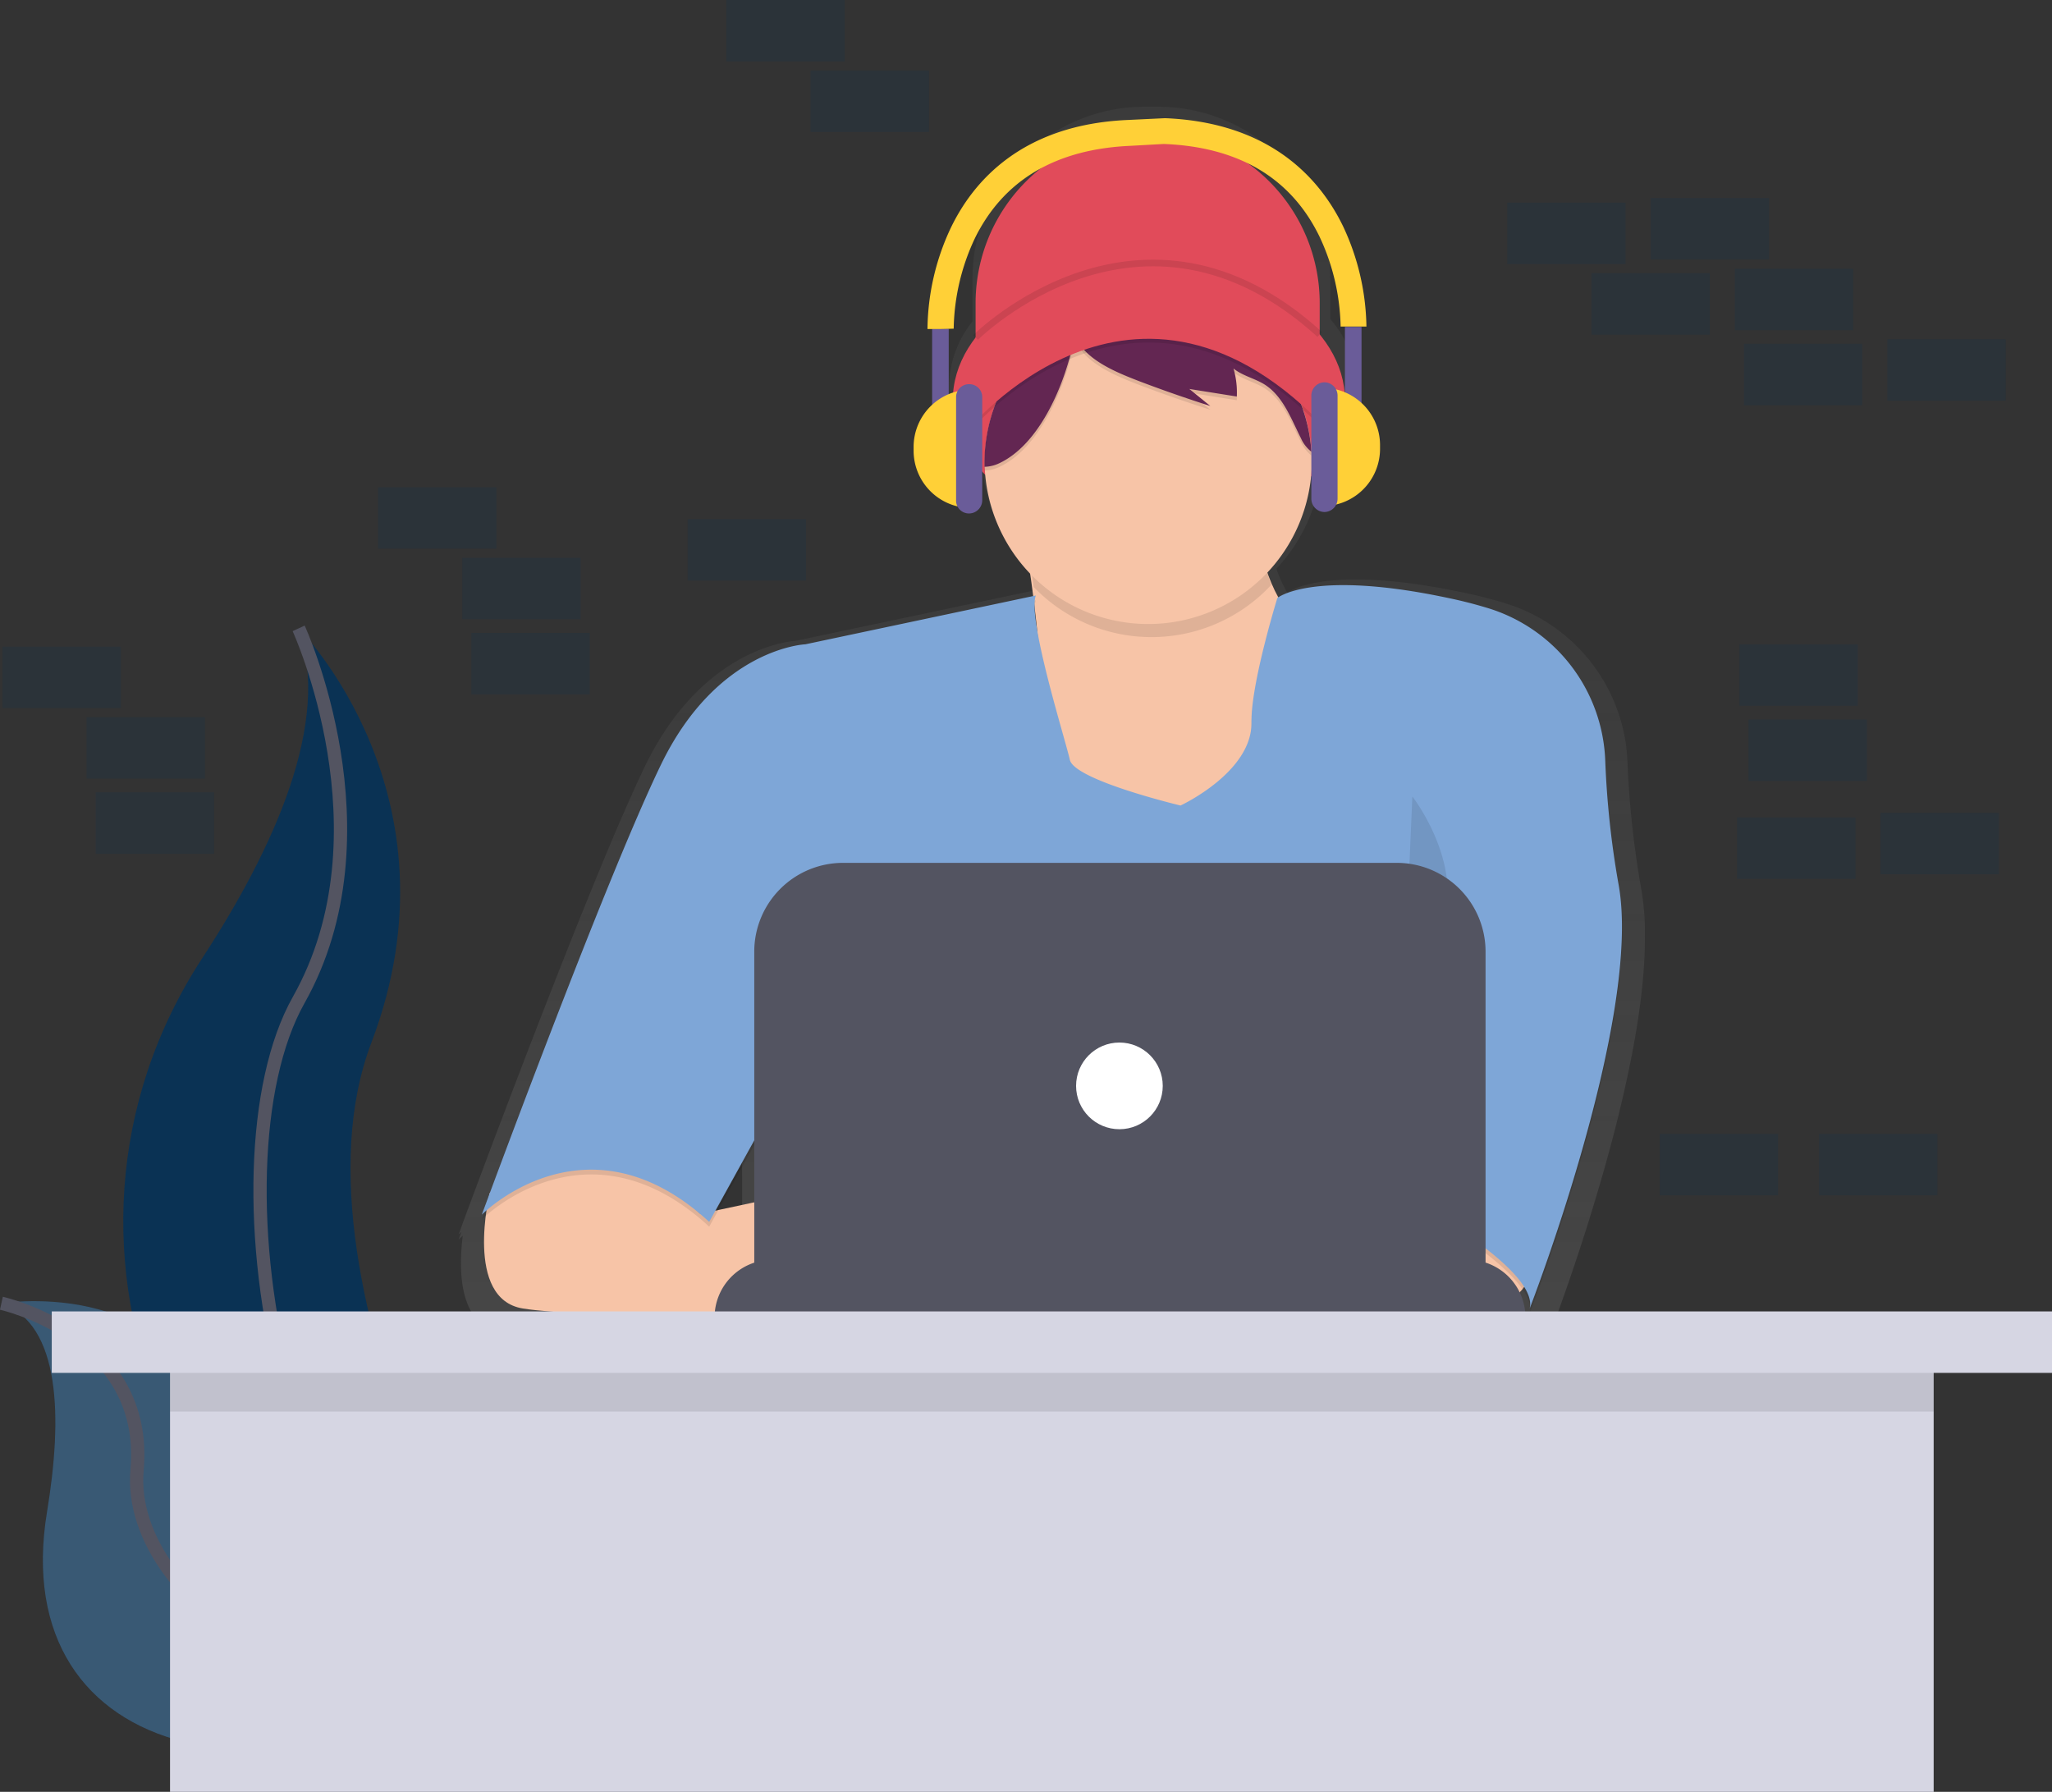 <svg xmlns="http://www.w3.org/2000/svg" xmlns:xlink="http://www.w3.org/1999/xlink" viewBox="0 0 309.19 269.96"><rect x="0" y="0" width="309.19" height="269.96" fill="#333333" stroke="none"/><defs><style>.cls-1,.cls-2{fill:#0a3254;}.cls-1,.cls-4{opacity:0.2;}.cls-1,.cls-14,.cls-4,.cls-8{isolation:isolate;}.cls-14,.cls-3{fill:none;stroke-miterlimit:10;}.cls-3{stroke:#535461;stroke-width:2px;}.cls-4{fill:#f5f5f5;}.cls-5{fill:url(#linear-gradient);}.cls-6{fill:#e14b5a;}.cls-7{fill:#f7c4a7;}.cls-10,.cls-14,.cls-8{opacity:0.1;}.cls-9{fill:#7ea6d7;}.cls-11{fill:#632652;}.cls-12{fill:#535461;}.cls-13{fill:#fff;}.cls-14{stroke:#000;}.cls-15{fill:#6a5c99;}.cls-16{fill:#ffd037;}.cls-17{fill:#d6d6e3;}</style><linearGradient id="linear-gradient" x1="307.91" y1="186.82" x2="307.91" y2="372.89" gradientTransform="matrix(1, 0, 0, -1, -149.42, 389.01)" gradientUnits="userSpaceOnUse"><stop offset="0" stop-color="gray" stop-opacity="0.25"/><stop offset="0.54" stop-color="gray" stop-opacity="0.12"/><stop offset="1" stop-color="gray" stop-opacity="0.1"/></linearGradient></defs><title>learners-illustration</title><g id="Layer_2" data-name="Layer 2"><g id="Layer_1-2" data-name="Layer 1"><rect class="cls-1" x="262.09" y="97.08" width="17.84" height="9.26"/><rect class="cls-1" x="263.46" y="108.4" width="17.84" height="9.26"/><rect class="cls-1" x="248.71" y="29.84" width="17.84" height="9.26"/><rect class="cls-1" x="261.4" y="40.48" width="17.84" height="9.26"/><rect class="cls-1" x="227.1" y="30.53" width="17.84" height="9.26"/><rect class="cls-1" x="284.38" y="51.11" width="17.84" height="9.26"/><rect class="cls-1" x="262.77" y="51.8" width="17.84" height="9.26"/><rect class="cls-1" x="239.79" y="41.16" width="17.84" height="9.26"/><rect class="cls-1" x="283.35" y="122.46" width="17.84" height="9.26"/><rect class="cls-1" x="261.74" y="123.15" width="17.84" height="9.26"/><path class="cls-2" d="M45,94.67s25.14,25.14,10.95,62.44,24.33,99.35,24.33,99.35-.42-.06-1.18-.2c-51.63-9.11-77.29-68.16-48.56-112C41.19,127.92,50,108.79,45,94.67Z"/><path class="cls-3" d="M45,94.67s14.19,30.82,0,56-2.43,95.7,35.28,105.83"/><path class="cls-2" d="M.21,196.35s28.69-4.57,31.31,21.14,55.16,29.28,55.16,29.28l-1,.65C42.31,275.89.83,265.57,7.09,227.75,9.41,213.69,9.22,199.56.21,196.35Z"/><path class="cls-4" d="M.21,196.35s28.69-4.57,31.31,21.14,55.16,29.28,55.16,29.28l-1,.65C42.31,275.89.83,265.57,7.09,227.75,9.41,213.69,9.22,199.56.21,196.35Z"/><path class="cls-3" d="M.21,196.35s22.27,4.89,20.44,25.14,33.07,44.53,66,25.28"/><rect class="cls-1" x="0.36" y="97.42" width="17.84" height="9.26"/><rect class="cls-1" x="13.05" y="108.05" width="17.84" height="9.26"/><rect class="cls-1" x="109.44" width="17.84" height="9.26"/><rect class="cls-1" x="250.08" y="170.83" width="17.84" height="9.26"/><rect class="cls-1" x="14.42" y="119.37" width="17.84" height="9.26"/><rect class="cls-1" x="122.13" y="10.63" width="17.84" height="9.26"/><rect class="cls-1" x="56.96" y="73.41" width="17.84" height="9.26"/><rect class="cls-1" x="69.65" y="84.04" width="17.84" height="9.26"/><rect class="cls-1" x="103.61" y="78.21" width="17.84" height="9.26"/><rect class="cls-1" x="71.02" y="95.36" width="17.84" height="9.26"/><rect class="cls-1" x="274.09" y="170.83" width="17.84" height="9.26"/><path class="cls-5" d="M247.34,134.16a142.81,142.81,0,0,1-2.12-19.45h0a26.06,26.06,0,0,0-18.34-23.8c-1.87-.58-3.93-1.12-6.21-1.6-20-4.24-26-.54-26.72,0a26,26,0,0,1-1.52-3.3l-.09-.34a25.61,25.61,0,0,0,6.83-15.4,16.83,16.83,0,0,0,5.27-11.84,16.24,16.24,0,0,0-4-10.37V42a25.93,25.93,0,0,0-25.92-25.92h-2.11A25.93,25.93,0,0,0,146.53,42h0v6.43A16,16,0,0,0,143,58.38,16.74,16.74,0,0,0,148,70a25.48,25.48,0,0,0,7.11,15.89c.14,1,.29,2,.43,3.13l-35.71,7.54s-13.77.57-22.64,18.87c-7.5,15.5-22.43,55.32-26.85,67.18h0L69.1,186s.15-.15.43-.4l-.43,1.15s.22-.22.63-.58c-.62,5-.71,13.48,5.79,14.54C81,201.59,95,202,105.6,202.1h.74c7,.1,12.37.1,12.37.1v-.1h114v-1.17a7.93,7.93,0,0,0-.63-3.08l.16-.2a6.32,6.32,0,0,1,1.18,2.75,2.93,2.93,0,0,1-.05.29l.06-.18a2.9,2.9,0,0,1-.06.93s14.63-37.69,14.47-60.2A38.19,38.19,0,0,0,247.34,134.16Zm-91.19-40a25.24,25.24,0,0,1-.36-3.25v0C155.91,91.89,156,93,156.15,94.11Zm-44.33,81v9l-5.62,1.21Z"/><path class="cls-6" d="M172.93,19.75h0a25.92,25.92,0,0,1,25.92,25.92V56.73H147V45.67A25.92,25.92,0,0,1,172.93,19.75Z"/><ellipse class="cls-6" cx="173.11" cy="60.36" rx="29.55" ry="20.3"/><path class="cls-7" d="M154.17,80s6.17,32.27,0,41S173,133.14,173,133.14L199,123.72l3.63-23.21s-15.78-8.88-12.51-26.83Z"/><path class="cls-7" d="M230.67,188.8s1.63,7.07-7.25,8.34a50.51,50.51,0,0,1-15.81-.19l-2-17.76h20.67Z"/><path class="cls-7" d="M73.79,179.75s-3.92,15.95,5,17.39,41.51,1.45,41.51,1.45V179.72l-14.77,3.16-13.87-13.3Z"/><path class="cls-8" d="M156.07,90.45l-34.71,7.34s-13.24.54-21.76,18.13-27,67.8-27,67.8,15.78-15.95,34.26,1.09l12.33-22.3-2.72,35.35H212V181.18s19.94,10.7,18.49,16.68c0,0,17.07-44,13.38-64a136.4,136.4,0,0,1-2-18.7h0A25,25,0,0,0,224.2,92.35c-1.8-.56-3.78-1.07-6-1.54-20.49-4.35-25.73,0-25.73,0s-4,12.91-3.9,18.77c.09,7.52-10.69,12.51-10.69,12.51s-16-3.81-16.68-6.89S154.8,94.07,156.07,90.45Z"/><path class="cls-9" d="M156.07,89.72l-34.71,7.35s-13.24.54-21.76,18.12-27,67.81-27,67.81,15.77-15.95,34.26,1.09l12.33-22.3-2.72,35.35H212V180.46s19.94,10.69,18.49,16.68c0,0,17.07-44,13.38-63.95a136.57,136.57,0,0,1-2-18.7h0A25,25,0,0,0,224.2,91.62c-1.8-.55-3.78-1.07-6-1.53-20.49-4.35-25.73,0-25.73,0s-4,12.91-3.9,18.76c.09,7.52-10.69,12.51-10.69,12.51s-16-3.81-16.68-6.89S154.8,93.35,156.07,89.72Z"/><path class="cls-8" d="M191.55,88.18a24.5,24.5,0,0,1-1-12.87l-35.9,6.35s.52,2.71,1.11,6.78a24.64,24.64,0,0,0,34.85.64c.3-.29.6-.59.88-.9Z"/><path class="cls-7" d="M197.67,69.69a24.66,24.66,0,0,1-49.3.6v-.6a24.65,24.65,0,0,1,13.82-22.15,23,23,0,0,1,2.28-1,24.81,24.81,0,0,1,12.69-1.18h0a24.66,24.66,0,0,1,20.45,22.68C197.65,68.6,197.67,69.14,197.67,69.69Z"/><g class="cls-10"><path d="M164.43,47.14l0,0a22.84,22.84,0,0,0-2.27,1,24.64,24.64,0,0,0-13.82,22.15v.6a5.48,5.48,0,0,0,2.21-.53c6-2.81,9.6-11.39,11-17.38C162.13,50.8,162.61,48.38,164.43,47.14Z"/><path d="M183.3,47.83a24.33,24.33,0,0,0-6.13-1.89,7.9,7.9,0,0,1,4.4,2.77,10.88,10.88,0,0,1,1.35,2.4,24.69,24.69,0,0,0-20.74.43c1.55,3.39,6.35,5.24,9.55,6.48q5.27,2,10.64,3.71l-3.17-2.57,7.16,1.14a12.76,12.76,0,0,0-.5-4.22c1.37,1.1,3.19,1.47,4.67,2.4,2.79,1.76,4,5.14,5.48,8.08a5.47,5.47,0,0,0,1.59,2.06A24.65,24.65,0,0,0,183.3,47.83Z"/></g><path class="cls-11" d="M164.43,46.58l0,0a22.84,22.84,0,0,0-2.27,1,24.64,24.64,0,0,0-13.82,22.15v.6a5.48,5.48,0,0,0,2.21-.53c6-2.81,9.6-11.39,11-17.38C162.13,50.25,162.61,47.83,164.43,46.58Z"/><path class="cls-11" d="M183.3,47.28a23.93,23.93,0,0,0-6.13-1.89,7.88,7.88,0,0,1,4.4,2.76,11.12,11.12,0,0,1,1.35,2.4,24.73,24.73,0,0,0-20.74.43c1.55,3.39,6.35,5.24,9.55,6.48q5.27,2,10.64,3.71L179.2,58.6l7.16,1.14a12.83,12.83,0,0,0-.5-4.22c1.37,1.11,3.19,1.48,4.67,2.4,2.79,1.76,4,5.15,5.48,8.08a5.32,5.32,0,0,0,1.59,2.06A24.64,24.64,0,0,0,183.3,47.28Z"/><path class="cls-8" d="M145.55,65.63s25.39-31.56,54.75,0l-2.53-7.07S184,38.44,174.2,42.78s-19.4,7.43-19.4,7.43Z"/><path class="cls-6" d="M145.55,65.07s25.39-31.56,54.75,0L197.77,58S184,37.88,174.2,42.22s-19.4,7.43-19.4,7.43Z"/><path class="cls-8" d="M124.7,133.05s-5.43,14.51,2.18,27.56-6.71,18.49-6.71,18.49"/><path class="cls-8" d="M212.81,120s9.43,12,3.26,22.66-5.8,36.44-5.8,36.44"/><path class="cls-12" d="M116.37,189.8H221.15a8.69,8.69,0,0,1,8.7,8.7H107.67A8.69,8.69,0,0,1,116.37,189.8Z"/><path class="cls-12" d="M127,130h83.46a13.38,13.38,0,0,1,13.38,13.38v48.44H113.65V143.35A13.38,13.38,0,0,1,127,130Z"/><circle class="cls-13" cx="168.67" cy="163.6" r="6.53"/><path class="cls-14" d="M147,50.84s24.95-24.93,51.85-.46"/><rect class="cls-15" x="202.65" y="49.25" width="2.5" height="14.2"/><path class="cls-16" d="M199.31,58.43h0a8.63,8.63,0,0,1,8.63,8.63v.56a8.63,8.63,0,0,1-8.63,8.63h0V58.43Z"/><path class="cls-15" d="M199.59,57.6h0a2,2,0,0,1,1.95,1.95V75.14a2,2,0,0,1-1.95,2h0a2,2,0,0,1-2-2V59.55A2,2,0,0,1,199.59,57.6Z"/><rect class="cls-15" x="140.45" y="49.53" width="2.5" height="14.2"/><path class="cls-16" d="M146.29,76.53h0a8.63,8.63,0,0,1-8.63-8.63v-.56a8.63,8.63,0,0,1,8.63-8.63h0V76.53Z"/><path class="cls-15" d="M146,77.36h0a1.94,1.94,0,0,1-1.94-2V59.82A1.94,1.94,0,0,1,146,57.88h0a1.94,1.94,0,0,1,2,1.94V75.41A2,2,0,0,1,146,77.36Z"/><path class="cls-16" d="M202.36,34.07c-3.4-7-10.79-15.58-26.71-16.26v0h-.19l-5.65.27v0c-15.82.73-23.17,9.23-26.55,16.26a36.48,36.48,0,0,0-3.51,15.23l1.95,0,2-.05a33.09,33.09,0,0,1,3.16-13.55c4.3-8.82,12.2-13.51,23.49-14h0l5-.28h0c11.3.44,19.2,5.13,23.49,14A33.2,33.2,0,0,1,202,49.2l1.95,0,1.94,0A36.65,36.65,0,0,0,202.36,34.07Z"/><rect class="cls-17" x="25.62" y="198.61" width="265.74" height="71.35"/><rect class="cls-8" x="25.62" y="203.41" width="265.74" height="9.26"/><rect class="cls-17" x="7.8" y="197.58" width="301.39" height="9.26"/></g></g></svg>